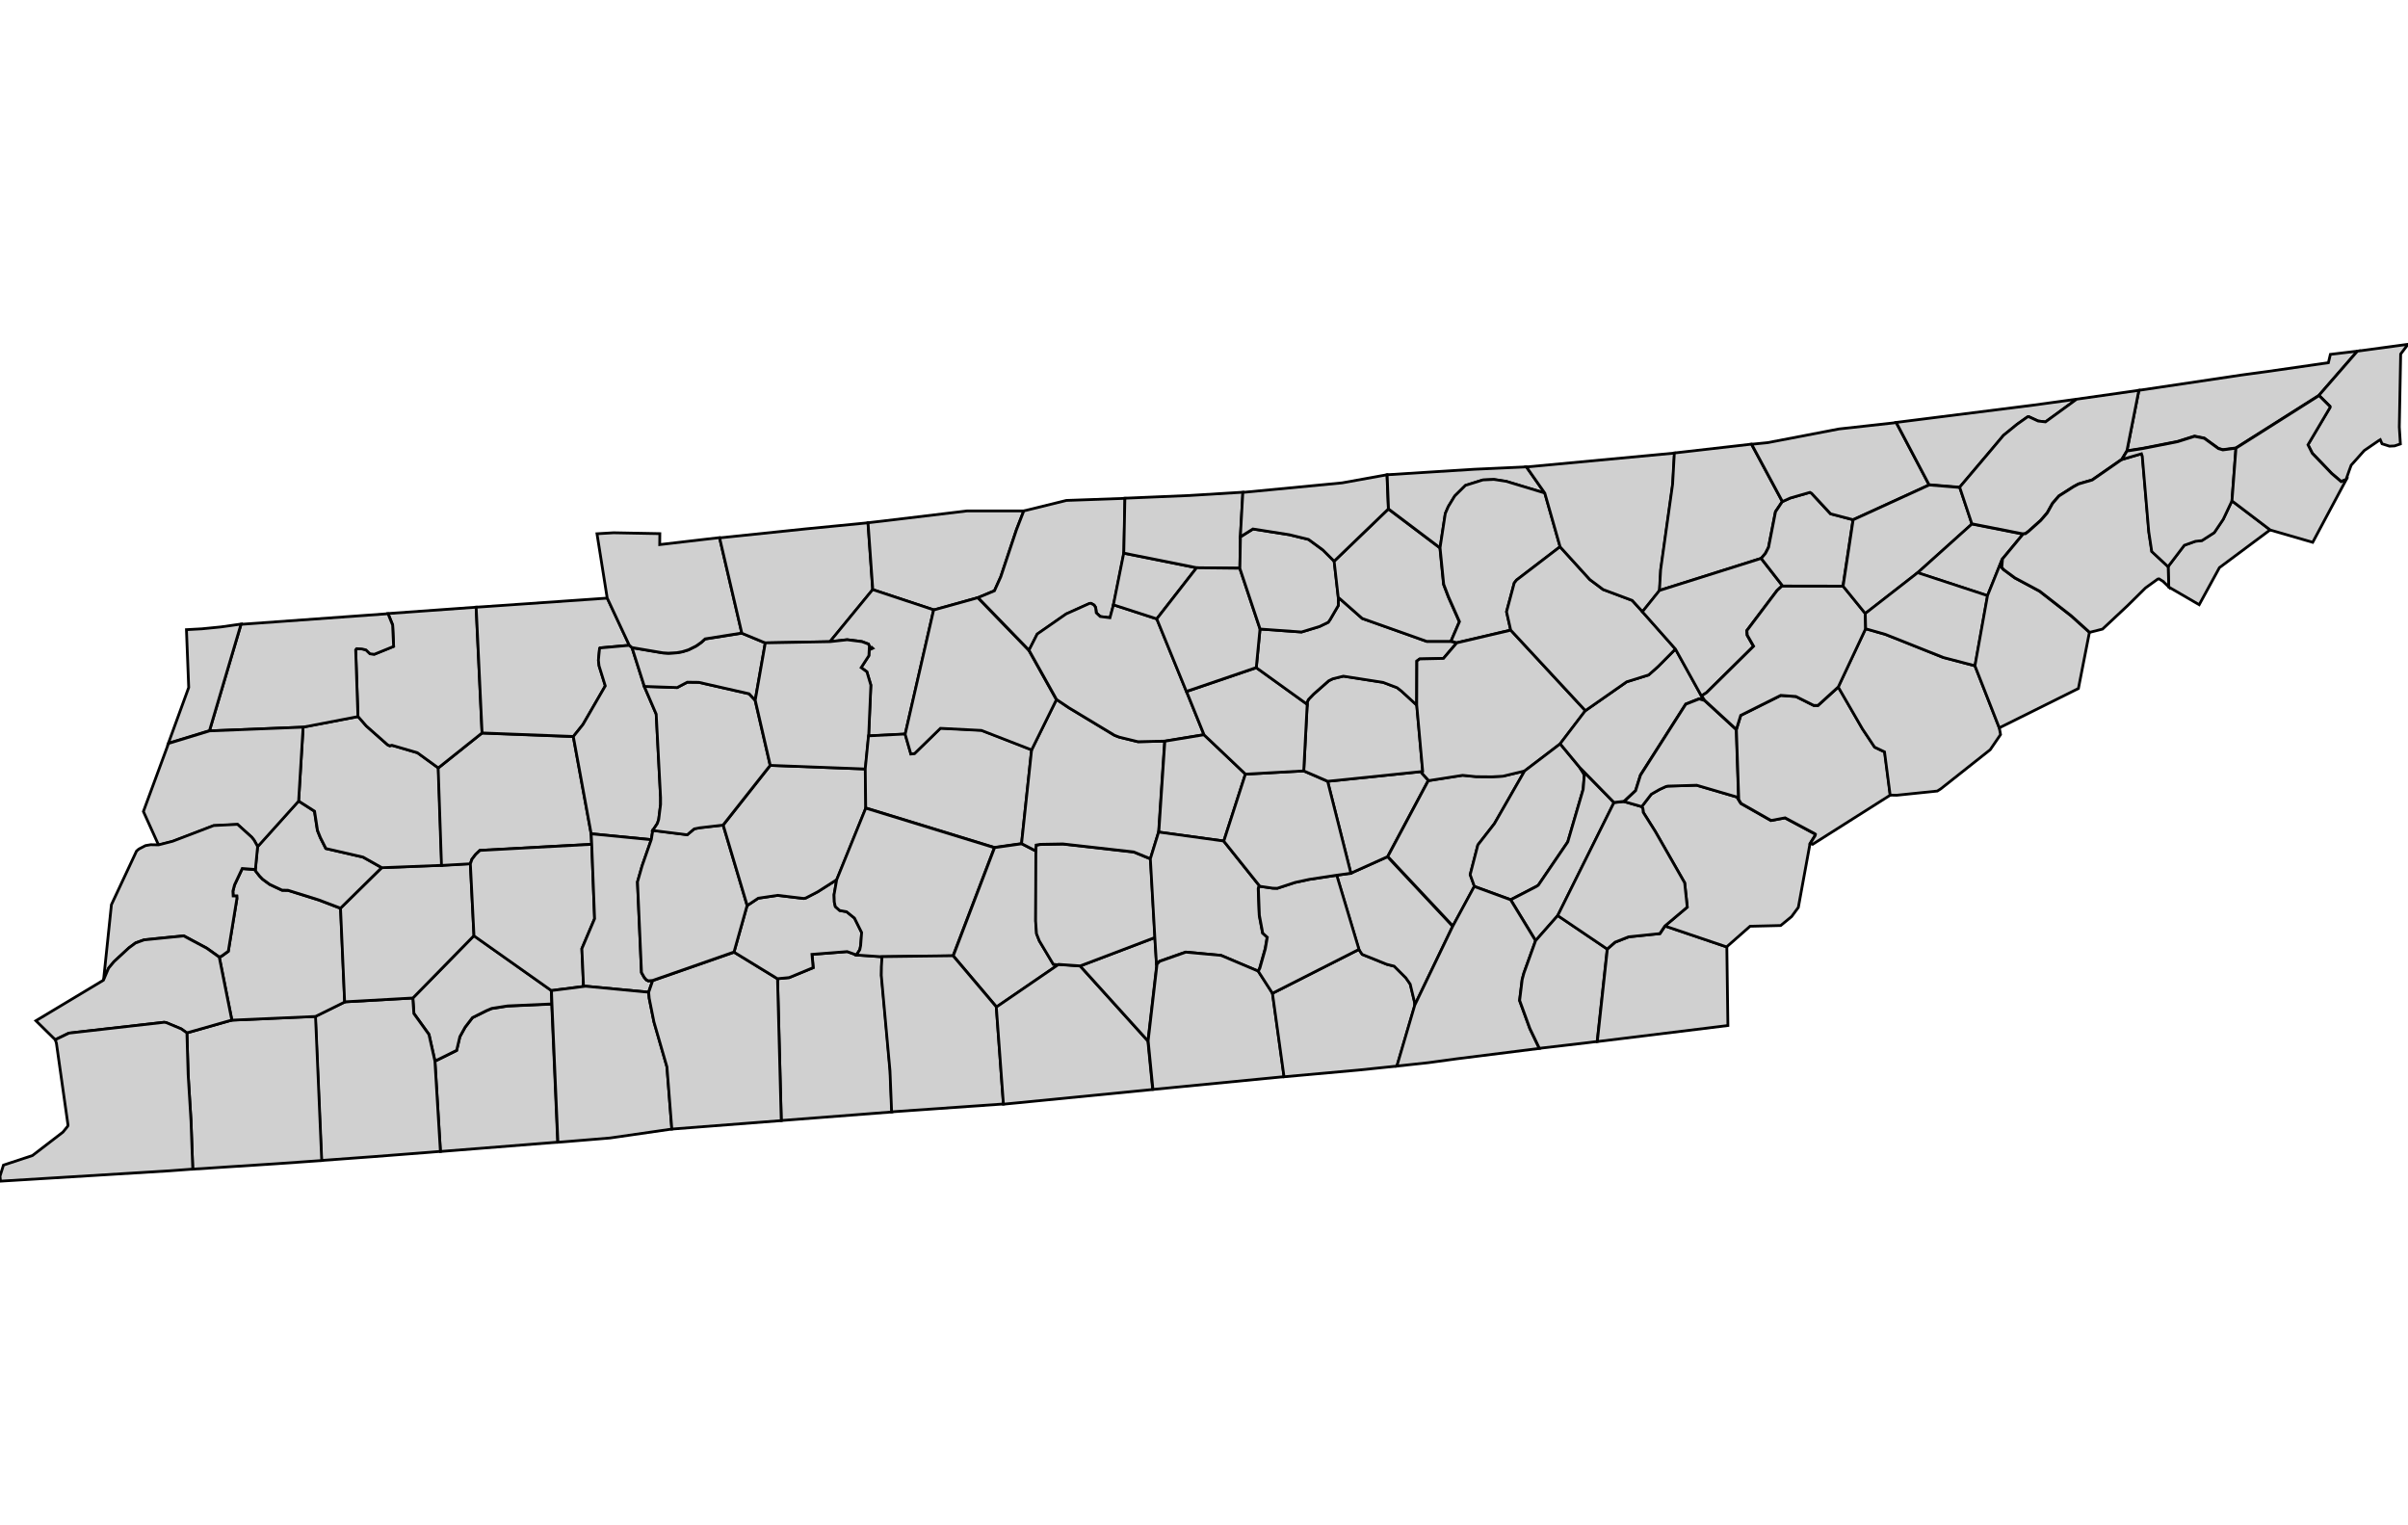 <svg id="svg9559" width="555.22" height="351.67" xmlns="http://www.w3.org/2000/svg" viewBox="353.194 182.032 87.27 30.324">
 <g id="stylegroup" fill="#d0d0d0" stroke="#000" stroke-width=".1">
  <path id="FIPS_47163" d="m438.63 182.28-1.393 1.601-3.011 1.906-.473.062-.162-.048-.51-.371-.355-.072-.614.194-1.266.249-.568.089.433-2.19 3.205-.478.513-.077.992-.135 2.158-.311.072-.302z">
   <title id="t2425">Sullivan, TN</title>
  </path>
  <path id="FIPS_47091" d="m438.63 182.28 1.834-.248-.266.353-.049 2.644.039.614-.215.072h-.019l-.161.008-.27-.086-.064-.148-.054.031-.013.01-.514.352-.474.531-.076.207-.108.311-.181.069-.343-.293-.703-.732-.157-.31.798-1.348v-.04l-.397-.396z">
   <title id="t2426">Johnson, TN</title>
  </path>
  <path id="FIPS_47109" d="m373.19 205.94.216 5.003-4.249.338-.199-3.271.784-.388.117-.496.19-.343.266-.347.505-.252.193-.082.577-.09z">
   <title id="t2427">McNairy, TN</title>
  </path>
  <path id="FIPS_47023" d="m370.37 203.46 2.803 1.982.018.492-1.6.072-.577.09-.193.082-.505.252-.266.347-.19.343-.117.496-.784.388-.217-.965-.546-.758-.039-.562z">
   <title id="t2428">Chester, TN</title>
  </path>
  <path id="FIPS_47069" d="m365.68 205.86 2.474-.139.039.562.546.758.217.965.199 3.271-.383.032-2.034.158-1.892.139-.225-5.223z">
   <title id="t2429">Hardeman, TN</title>
  </path>
  <path id="FIPS_47047" d="m361.6 206.52 3.029-.134.225 5.223-1.618.114-3.056.198-.063-1.736-.104-1.685-.045-1.515z">
   <title id="t2430">Fayette, TN</title>
  </path>
  <path id="FIPS_47075" d="m362.45 201.07.004.045.149.19.113.117.259.188.444.208.217.005 1.113.348.789.301.149 3.394-1.059.523-3.029.134-.455-2.279.081-.037.243-.176.311-1.906-.004-.095h-.131l-.009-.176.058-.225.28-.595z">
   <title id="t2431">Haywood, TN</title>
  </path>
  <path id="FIPS_47113" d="m370.24 200.85.131 2.61-2.213 2.259-2.474.139-.149-3.394 1.493-1.469 2.17-.086z">
   <title id="t2432">Madison, TN</title>
  </path>
  <path id="FIPS_47033" d="m364.01 198.58.578.37.107.697.104.258.2.397 1.346.31.682.384-1.493 1.469-.789-.301-1.113-.348-.217-.005-.444-.208-.259-.188-.113-.117-.149-.19-.004-.045.081-.834z">
   <title id="t2433">Crockett, TN</title>
  </path>
  <path id="FIPS_47053" d="m364.18 195.9 1.992-.383.302.346.77.681.077.037.081-.019.924.271.757.55.121 3.529-2.17.086-.682-.384-1.346-.31-.2-.397-.104-.258-.107-.697-.578-.37z">
   <title id="t2434">Gibson, TN</title>
  </path>
  <path id="FIPS_47017" d="m370.66 196.12 3.31.127.647 3.523.019.379-4.051.221-.154.145-.135.175-.059.167-1.042.059-.121-3.529z">
   <title id="t2435">Carroll, TN</title>
  </path>
  <path id="FIPS_47183" d="m367.37 191.78 3.079-.222.215 4.557-1.586 1.267-.757-.55-.924-.271-.081.019-.077-.037-.77-.681-.302-.346-.082-2.42.033-.041.193.009.148.036.145.14.157.018.699-.284-.036-.775-.166-.41z">
   <title id="t2436">Weakley, TN</title>
  </path>
  <path id="FIPS_47131" d="m367.18 191.8.077-.004.166.41.036.775-.699.284-.157-.018-.145-.14-.148-.036-.193-.009-.033.041.082 2.42-1.992.383-3.389.135 1.144-3.862z">
   <title id="t2437">Obion, TN</title>
  </path>
  <path id="FIPS_47095" d="m361.93 192.17-1.144 3.862-1.489.455.736-2.019-.082-2.096.555-.03.698-.069z">
   <title id="t2438">Lake, TN</title>
  </path>
  <path id="FIPS_47045" d="m360.79 196.04 3.389-.135-.163 2.682-1.483 1.649-.129-.229-.086-.109-.514-.464-.865.044-1.489.57-.508.13-.551-1.217.91-2.466z">
   <title id="t2439">Dyer, TN</title>
  </path>
  <path id="FIPS_47097" d="m358.94 200.17.508-.13 1.489-.57.865-.044.514.464.086.109.129.229-.081.834-.477-.036-.28.595-.058.225.009.176h.131l.004.095-.311 1.906-.243.176-.081.037-.456-.325-.834-.446-1.432.144-.311.112-.244.181-.536.495-.199.239-.185.433.285-2.731.91-1.943.066-.058.034-.023.225-.117.188-.032z">
   <title id="t2440">Lauderdale, TN</title>
  </path>
  <path id="FIPS_47167" d="m361.14 204.24.455 2.279-1.632.465-.203-.144-.55-.23-.071-.01-3.452.393-.492.238-.699-.688 2.447-1.47.185-.433.199-.239.536-.495.244-.181.311-.112 1.432-.144.834.446z">
   <title id="t2441">Tipton, TN</title>
  </path>
  <path id="FIPS_47157" d="m355.2 207.23.492-.238 3.452-.393.071.01.55.23.203.144.045 1.515.104 1.685.063 1.736-.838.062-6.13.375-.018-.18.126-.402 1.05-.346 1.105-.849.157-.193.019-.029.004-.008v-.012l.004-.014-.419-2.957z">
   <title id="t2442">Shelby, TN</title>
  </path>
  <path id="FIPS_47077" d="m374.64 200.15.104 2.697-.461 1.085.06 1.366.067-.006-1.235.158-2.803-1.982-.131-2.61.059-.167.135-.175.154-.145z">
   <title id="t2443">Henderson, TN</title>
  </path>
  <path id="FIPS_47079" d="m370.73 191.54 4.475-.311.799 1.708-1.064.095-.014.018-.041.428.023.203.226.726-.808 1.398-.35.437-3.31-.127-.215-4.557z">
   <title id="t2444">Henry, TN</title>
  </path>
  <path id="FIPS_47005" d="m376 192.94.099.086.446 1.402.432 1.005.158 3.024v.248l-.068.545-.048.145-.168.252-.055.334-2.177-.213-.647-3.523.35-.437.808-1.398-.226-.726-.023-.203.041-.428.014-.018z">
   <title id="t2445">Benton, TN</title>
  </path>
  <path id="FIPS_47039" d="m374.62 199.77 2.177.213-.332.951-.168.585.145 3.282.099.176.077.089.072.036.153-.012-.145.419-2.289-.218-.067.006-.06-1.366.461-1.085-.104-2.697z">
   <title id="t2446">Decatur, TN</title>
  </path>
  <path id="FIPS_47071" d="m373.18 205.45 1.235-.158 2.289.218.019.22.171.853.472 1.631.177 2.254-2.241.324-1.712.141-.176.012-.216-5.003z">
   <title id="t2447">Hardin, TN</title>
  </path>
  <path id="FIPS_47099" d="m384.24 204.16.929.064-.022.346-.005.333.315 3.457.06 1.489-4.008.31-.135-5.139.424-.04.87-.36-.042-.482 1.276-.1z">
   <title id="t2448">Lawrence, TN</title>
  </path>
  <path id="FIPS_47181" d="m379.8 204.06 1.573.963.135 5.139-3.966.307-.177-2.254-.472-1.631-.171-.853-.019-.22.145-.419z">
   <title id="t2449">Wayne, TN</title>
  </path>
  <path id="FIPS_47101" d="m383.52 201.43-.096.548.01.266.036.162.157.14.252.046.285.23.26.523-.035.468-.031.153-.123.194-.338-.122-1.276.1.042.482-.87.36-.424.04-1.573-.963.474-1.686.401-.266.702-.104.946.113.078-.018.423-.22z">
   <title id="t2450">Lewis, TN</title>
  </path>
  <path id="FIPS_47135" d="m379.4 199.45.87 2.916-.474 1.686-2.952 1.032-.153.012-.072-.036-.077-.089-.099-.176-.145-3.282.168-.585.332-.951.055-.334 1.249.158.257-.216.184-.036z">
   <title id="t2451">Perry, TN</title>
  </path>
  <path id="FIPS_47081" d="m384.56 197.42.017 1.416-1.053 2.592-.7.446-.423.22-.078.018-.946-.113-.702.104-.401.266-.87-2.916 1.708-2.164z">
   <title id="t2452">Hickman, TN</title>
  </path>
  <path id="FIPS_47085" d="m380.56 194.93.545 2.361-1.708 2.164-.857.099-.184.036-.257.216-1.249-.158.168-.252.048-.145.068-.545v-.248l-.158-3.024-.432-1.005 1.189.041.366-.194.42.005 1.82.414z">
   <title id="t2453">Humphreys, TN</title>
  </path>
  <path id="FIPS_47083" d="m380.08 192.5.848.351-.365 2.079-.221-.235-1.82-.414-.42-.005-.366.194-1.189-.041-.446-1.402 1.117.19.203.013.303-.017.201-.036.222-.069.279-.139.184-.13.141-.127z">
   <title id="t2454">Houston, TN</title>
  </path>
  <path id="FIPS_47161" d="m378.73 189.1.541-.062.806 3.456-1.329.212-.141.127-.184.13-.279.139-.222.069-.201.036-.303.017-.203-.013-1.117-.19-.099-.086-.799-1.708-.37-2.33.601-.036 1.676.032-.004.397z">
   <title id="t2455">Stewart, TN</title>
  </path>
  <path id="FIPS_47125" d="m384.65 188.5.172 2.425-1.546 1.884-2.348.044-.848-.351-.806-3.456 3.119-.325z">
   <title id="t2456">Montgomery, TN</title>
  </path>
  <path id="FIPS_47147" d="m388.24 188.07h2.056l-.266.685-.568 1.703-.229.506-.595.248-1.601.445-2.212-.734-.172-2.425.554-.064z">
   <title id="t2457">Robertson, TN</title>
  </path>
  <path id="FIPS_47021" d="m384.82 190.92 2.212.734-1.032 4.503-1.328.067.08-1.843-.144-.483-.208-.152.28-.433.018-.347-.032-.073-.238-.089-.533-.068-.621.068zm-.077 2.122-.05.063.13-.058-.03-.027-.018.036z">
   <title id="t2458">Cheatham, TN</title>
  </path>
  <path id="FIPS_47043" d="m380.93 192.85 2.348-.044.621-.068.533.068.238.089.032.073-.018.347-.28.433.208.152.144.483-.08 1.843-.118 1.195-3.448-.131-.545-2.361z">
   <title id="t2459">Dickson, TN</title>
  </path>
  <path id="FIPS_47187" d="m384.67 196.22 1.328-.067.207.716.136-.018.937-.914 1.484.076 1.82.707-.365 3.404-.986.139-4.662-1.432-.017-1.416z">
   <title id="t2460">Williamson, TN</title>
  </path>
  <path id="FIPS_47119" d="m384.57 198.84 4.662 1.432-1.498 3.921-2.573.033-.929-.064.123-.194.031-.153.035-.468-.26-.523-.285-.23-.252-.046-.157-.14-.036-.162-.01-.266.096-.548z">
   <title id="t2461">Maury, TN</title>
  </path>
  <path id="FIPS_47117" d="m389.24 200.27.986-.139.514.265-.009 2.534.032.46.103.261.506.847.156.019.036-.015-2.253 1.543-1.569-1.854z">
   <title id="t2462">Marshall, TN</title>
  </path>
  <path id="FIPS_47055" d="m385.16 204.22 2.573-.033 1.569 1.854.258 3.519-3.922.275-.13.01-.06-1.489-.315-3.457.005-.333z">
   <title id="t2463">Giles, TN</title>
  </path>
  <path id="FIPS_47103" d="m392.34 204.56 2.456 2.717.173 1.758-4.861.479-.548.053-.258-3.519 2.253-1.543z">
   <title id="t2464">Lincoln, TN</title>
  </path>
  <path id="FIPS_47127" d="m395.05 203.53.063 1.025-.315 2.721-2.456-2.717z">
   <title id="t2465">Moore, TN</title>
  </path>
  <path id="FIPS_47003" d="m394.89 200.68.162 2.847-2.708 1.029-.785-.055-.036.015-.156-.019-.506-.847-.103-.261-.032-.46.009-2.534.013-.211.15-.027.82-.015 2.569.29z">
   <title id="t2466">Bedford, TN</title>
  </path>
  <path id="FIPS_47149" d="m391.48 194.9.45.302 1.65.996.171.067.685.167.968-.022-.219 3.295-.299.969-.603-.248-2.569-.29-.82.015-.15.027-.013.211-.514-.265.365-3.404z">
   <title id="t2467">Rutherford, TN</title>
  </path>
  <path id="FIPS_47037" d="m387.03 191.66 1.601-.445 1.851 1.909.998 1.786-.898 1.82-1.82-.707-1.484-.076-.937.914-.136.018-.207-.716z">
   <title id="t2468">Davidson, TN</title>
  </path>
  <path id="FIPS_47165" d="m391.84 187.69 2.127-.076-.04 1.991-.374 1.87-.127.47-.355-.045-.141-.133-.026-.197-.055-.085-.112-.063-.055.005-.842.378-1.051.73-.298.585-1.851-1.909.595-.248.229-.506.568-1.703.266-.685z">
   <title id="t2469">Sumner, TN</title>
  </path>
  <path id="FIPS_47189" d="m395.12 191.98 1.073 2.628.635 1.569-1.42.234-.968.022-.685-.167-.171-.067-1.65-.996-.45-.302-.998-1.786.298-.585 1.051-.73.842-.378.055-.005.112.063.055.085.026.197.141.133.355.045.127-.47z">
   <title id="t2470">Wilson, TN</title>
  </path>
  <path id="FIPS_47015" d="m396.83 196.18 1.501 1.424-.784 2.429-2.356-.324.219-3.295z">
   <title id="t2471">Cannon, TN</title>
  </path>
  <path id="FIPS_47031" d="m397.54 200.03 1.308 1.636-.033.023-.022.068.036.96.122.648.166.149-.072.418-.197.696-.059.117-1.351-.572-1.277-.118-.947.333-.099.104-.005.055-.063-1.025-.162-2.847.299-.969z">
   <title id="t2472">Coffee, TN</title>
  </path>
  <path id="FIPS_47051" d="m395.12 204.55.005-.055.099-.104.947-.333 1.277.118 1.351.572.514.798.419 3.024-4.675.455-.079.004-.173-1.758z">
   <title id="t2473">Franklin, TN</title>
  </path>
  <path id="FIPS_47115" d="m399.31 205.55 3.136-1.592.122.181.892.36.267.067.424.424.157.226.157.653.009.108-.649 2.209-1.388.144-2.708.244z">
   <title id="t2474">Marion, TN</title>
  </path>
  <path id="FIPS_47153" d="m403.48 200.6 2.362 2.52-1.375 2.857-.009-.108-.157-.653-.157-.226-.424-.424-.267-.067-.892-.36-.122-.181-.806-2.687.513-.071z">
   <title id="t2475">Sequatchie, TN</title>
  </path>
  <path id="FIPS_47061" d="m401.64 201.27.806 2.687-3.136 1.592-.514-.798.059-.117.197-.696.072-.418-.166-.149-.122-.648-.036-.96.022-.068.033-.023.468.068.163.004.644-.212.519-.112z">
   <title id="t2476">Grundy, TN</title>
  </path>
  <path id="FIPS_47175" d="m404.75 197.51-.022.068.225.248v.018l-1.47 2.753-1.334.6-.842-3.331z">
   <title id="t2477">Van Buren, TN</title>
  </path>
  <path id="FIPS_47177" d="m400.44 197.49.87.378.842 3.331-.513.071-.991.15-.519.112-.644.212-.163-.004-.468-.068-1.308-1.636.784-2.429z">
   <title id="t2478">Warren, TN</title>
  </path>
  <path id="FIPS_47185" d="m404.54 195.1.217 2.411-3.443.356-.87-.378.126-2.417.004-.076.045-.095.185-.193.551-.486.148-.073.383-.094 1.438.225.509.193.158.123z">
   <title id="t2479">White, TN</title>
  </path>
  <path id="FIPS_47041" d="m398.73 193.75 1.839 1.324-.126 2.417-2.11.117-1.501-1.424-.635-1.569z">
   <title id="t2480">DeKalb, TN</title>
  </path>
  <path id="FIPS_47141" d="m398.86 192.35 1.501.107.65-.198.319-.154.068-.098.297-.51v-.298l.87.767 2.335.83h.879l.207.057-.482.564-.861.019-.103.076-.006 1.591-.549-.504-.158-.123-.509-.193-1.438-.225-.383.094-.148.073-.551.486-.185.193-.045.095-.004.076-1.839-1.324z">
   <title id="t2481">Putnam, TN</title>
  </path>
  <path id="FIPS_47169" d="m396.56 190.13-1.443 1.852-1.572-.51.374-1.87z">
   <title id="t2482">Hartsville-Trousdale, TN</title>
  </path>
  <path id="FIPS_47111" d="m396.31 187.51 1.929-.118-.09 1.61-.021 1.143-1.565-.017-2.641-.528.04-1.991z">
   <title id="t2483">Macon, TN</title>
  </path>
  <path id="FIPS_47159" d="m396.56 190.13 1.565.017.733 2.197-.135 1.401-2.533.865-1.073-2.628z">
   <title id="t2484">Smith, TN</title>
  </path>
  <path id="FIPS_47087" d="m398.15 189.01.455-.285 1.321.208.694.17.523.384.406.406.148 1.306v.298l-.297.51-.068.098-.319.154-.65.198-1.501-.107-.733-2.197z">
   <title id="t2485">Jackson, TN</title>
  </path>
  <path id="FIPS_47133" d="m403.51 188 1.869 1.411.132 1.324.176.46.396.893-.306.708h-.879l-2.335-.83-.87-.767-.148-1.306z">
   <title id="t2486">Overton, TN</title>
  </path>
  <path id="FIPS_47027" d="m403.46 186.76.05 1.239-1.965 1.893-.406-.406-.523-.384-.694-.17-1.321-.208-.455.285.09-1.61 3.601-.346 1.425-.258z">
   <title id="t2487">Clay, TN</title>
  </path>
  <path id="FIPS_47137" d="m406.63 186.56 1.884-.086.667.952-1.401-.424-.443-.068-.4.018-.632.198-.387.383-.234.384-.109.252-.19 1.24-1.869-1.411-.05-1.239z">
   <title id="t2488">Pickett, TN</title>
  </path>
  <path id="FIPS_47007" d="m404.96 197.84 1.243-.194.487.049.573.005.401-.022.789-.19-1.095 1.911-.6.771-.279 1.077.153.424-.78 1.442-2.362-2.52z">
   <title id="t2489">Bledsoe, TN</title>
  </path>
  <path id="FIPS_47049" d="m409.18 187.42.555 1.947-1.577 1.207-.083.107-.279 1.042.15.663-1.957.459-.207-.057.306-.708-.396-.893-.176-.46-.132-1.324.19-1.24.109-.252.234-.384.387-.383.632-.198.4-.018.443.068z">
   <title id="t2490">Fentress, TN</title>
  </path>
  <path id="FIPS_47035" d="m405.99 192.85 1.957-.459 2.708 2.92-.915 1.2-1.289.982-.789.19-.401.022-.573-.005-.487-.049-1.243.194v-.018l-.225-.248.022-.068-.217-2.411.006-1.591.103-.076.861-.019z">
   <title id="t2491">Cumberland, TN</title>
  </path>
  <path id="FIPS_47143" d="m410.45 197.37.13.202.032.077-.041.505-.558 1.906-1.068 1.569-.069.045-.931.482-1.317-.482-.153-.424.279-1.077.6-.771 1.095-1.911 1.289-.982z">
   <title id="t2492">Rhea, TN</title>
  </path>
  <path id="FIPS_47121" d="m411.69 198.64-2.038 4.093-.802.91-.905-1.483.931-.482.069-.045 1.068-1.569.558-1.906.041-.505-.032-.077-.13-.202z">
   <title id="t2493">Meigs, TN</title>
  </path>
  <path id="FIPS_47065" d="m407.94 202.16.905 1.483-.424 1.176-.063.235-.093.756.372 1.019.344.717-.032.005-2.971.373-1.027.14-1.132.122.649-2.209 1.375-2.857.78-1.442z">
   <title id="t2494">Hamilton, TN</title>
  </path>
  <path id="FIPS_47011" d="m409.65 202.73 1.793 1.212-.365 3.353-.359.045-1.735.203-.344-.717-.372-1.019.093-.756.063-.235.424-1.176z">
   <title id="t2495">Bradley, TN</title>
  </path>
  <path id="FIPS_47139" d="m413.54 203.11 2.237.758.039 2.849-3.123.384-1.61.197.365-3.353.285-.248.492-.194 1.131-.117z">
   <title id="t2496">Polk, TN</title>
  </path>
  <path id="FIPS_47123" d="m416.2 198.53.086.142 1.086.617.51-.095 1.087.582.012.013-.012.05-.177.284-.423 2.312-.244.333-.395.325-1.111.027-.85.748-2.237-.758.811-.684-.094-.879-1.067-1.866-.434-.689-.014-.14-.044-.068.347-.451.298-.171.233-.107.072-.015 1.042-.031 1.461.428z">
   <title id="t2497">Monroe, TN</title>
  </path>
  <path id="FIPS_47107" d="m412.05 198.6.64.184.044.068.014.14.434.689 1.067 1.866.094.879-.811.684-.184.276-1.131.117-.492.194-.285.248-1.793-1.212 2.038-4.093z">
   <title id="t2498">McMinn, TN</title>
  </path>
  <path id="FIPS_47145" d="m412.47 198.2-.418.393-.365.04-1.24-1.266-.712-.861.915-1.2 1.497-1.045.796-.249.343-.305.631-.636.942 1.7.109.161-.194-.058-.487.193-1.64 2.57z">
   <title id="t2499">Roane, TN</title>
  </path>
  <path id="FIPS_47129" d="m412.72 191.72 1.198 1.352-.631.636-.343.305-.796.249-1.497 1.045-2.708-2.92-.15-.663.279-1.042.083-.107 1.577-1.207 1.077 1.185.482.361 1.054.395z">
   <title id="t2500">Morgan, TN</title>
  </path>
  <path id="FIPS_47151" d="m408.59 186.47 5.292-.496-.063 1.131-.434 3.101-.043.749-.618.77-.375-.411-1.054-.395-.482-.361-1.077-1.185-.555-1.947-.667-.952z">
   <title id="t2501">Scott, TN</title>
  </path>
  <path id="FIPS_47013" d="m416.67 185.65 1.117 2.077-.248.37-.252 1.29-.113.22-.153.181-3.686 1.163.043-.749.434-3.101.063-1.131.352-.04z">
   <title id="t2502">Campbell, TN</title>
  </path>
  <path id="FIPS_47001" d="m417.02 189.79.779 1h-.027l-.18.167-1.095 1.452.014.166.229.401-1.703 1.681-.181.118-.942-1.7-1.198-1.352.618-.77z">
   <title id="t2503">Anderson, TN</title>
  </path>
  <path id="FIPS_47105" d="m414.97 194.94 1.149 1.055.085 2.536-.057-.093-1.461-.428-1.042.031-.072.015-.233.107-.298.171-.347.451-.64-.184.418-.393.177-.563 1.64-2.57.487-.193z">
   <title id="t2504">Loudon, TN</title>
  </path>
  <path id="FIPS_47009" d="m419.82 194.45.879 1.52.441.662.36.171.203 1.563-2.816 1.784-.086-.03.177-.284.012-.05-.012-.013-1.087-.582-.51.095-1.086-.617-.086-.142-.085-2.536.158-.51 1.451-.724.549.04.65.325h.149z">
   <title id="t2505">Blount, TN</title>
  </path>
  <path id="FIPS_47155" d="m424.77 193.68.882 2.249.045.245-.374.548-1.789 1.416-.127.082-1.473.152-.189-.004-.05-.005-.203-1.563-.36-.171-.441-.662-.879-1.52.991-2.109.713.202 2.104.839z">
   <title id="t2506">Sevier, TN</title>
  </path>
  <path id="FIPS_47093" d="m419.99 190.79.806.992.013.555-.991 2.109-.739.672h-.149l-.65-.325-.549-.04-1.451.724-.158.51-1.149-1.055-.109-.161.181-.118 1.703-1.681-.229-.401-.014-.166 1.095-1.452.18-.167h.027z">
   <title id="t2507">Knox, TN</title>
  </path>
  <path id="FIPS_47173" d="m417.79 187.73.288-.13.708-.203.059.032.689.744.816.215-.364 2.407-2.183-.004-.779-1 .153-.181.113-.22.252-1.29z">
   <title id="t2508">Union, TN</title>
  </path>
  <path id="FIPS_47025" d="m419.84 185.1 2.077-.23 1.191 2.258-2.755 1.261-.816-.215-.689-.744-.059-.032-.708.203-.288.13-1.117-2.077.581-.058z">
   <title id="t2509">Claiborne, TN</title>
  </path>
  <path id="FIPS_47067" d="m428.46 184.02-1.131.824-.266-.031-.342-.158-.045.009-.374.265-.496.403-.469.558-1.118 1.321-1.112-.09-1.191-2.258 4.971-.627z">
   <title id="t2510">Hancock, TN</title>
  </path>
  <path id="FIPS_47057" d="m423.11 187.13 1.112.09.442 1.325-1.968 1.767-1.899 1.478-.806-.992.364-2.407z">
   <title id="t2511">Grainger, TN</title>
  </path>
  <path id="FIPS_47063" d="m426.51 188.91-.749.905-.536 1.33-2.536-.833 1.968-1.767z">
   <title id="t2512">Hamblen, TN</title>
  </path>
  <path id="FIPS_47089" d="m425.23 191.14-.455 2.542-1.15-.301-2.104-.839-.713-.202-.013-.555 1.899-1.478z">
   <title id="t2513">Jefferson, TN</title>
  </path>
  <path id="FIPS_47029" d="m425.76 189.81-.027.307.073.082.404.298.897.481 1.145.893.666.6-.399 2.033-2.868 1.427-.882-2.249.455-2.542z">
   <title id="t2514">Cocke, TN</title>
  </path>
  <path id="FIPS_47171" d="m434.08 187.7 1.389 1.055-1.839 1.37-.734 1.343-1.11-.645-.022-.739.59-.776.401-.144.239-.027.446-.288.324-.482z">
   <title id="t2515">Unicoi, TN</title>
  </path>
  <path id="FIPS_47073" d="m430.71 183.7-.433 2.19-.185.307-1.077.748-.495.145-.19.103-.522.333-.231.267-.193.346-.239.276-.437.391-.113.086-.085.009-1.853-.365-.442-1.325 1.118-1.321.469-.558.496-.403.374-.265.045-.009.342.158.266.031 1.131-.824z">
   <title id="t2516">Hawkins, TN</title>
  </path>
  <path id="FIPS_47059" d="m430.1 186.2.709-.207.03.09.235 2.74.108.712.591.55.022.739-.197-.189v-.005l-.155-.098-.049.008-.262.189-.181.131-.648.64-.91.852-.466.118-.666-.6-1.145-.893-.897-.481-.404-.298-.073-.082.027-.307.749-.905.085-.009.113-.086.437-.391.239-.276.193-.346.231-.267.522-.333.19-.103.495-.145z">
   <title id="t2517">Greene, TN</title>
  </path>
  <path id="FIPS_47179" d="m430.28 185.9.568-.089 1.266-.249.614-.194.355.072.51.371.162.048.473-.062-.144 1.911-.316.667-.324.482-.446.288-.239.027-.401.144-.59.776-.591-.55-.108-.712-.235-2.74-.03-.09-.709.207z">
   <title id="t2518">Washington, TN</title>
  </path>
  <path id="FIPS_47019" d="m437.24 183.89.397.396v.04l-.798 1.348.157.31.703.732.343.293.181-.069-1.212 2.267-1.537-.445-1.389-1.055.144-1.911z">
   <title id="t2519">Carter, TN</title>
  </path>
 </g>
</svg>